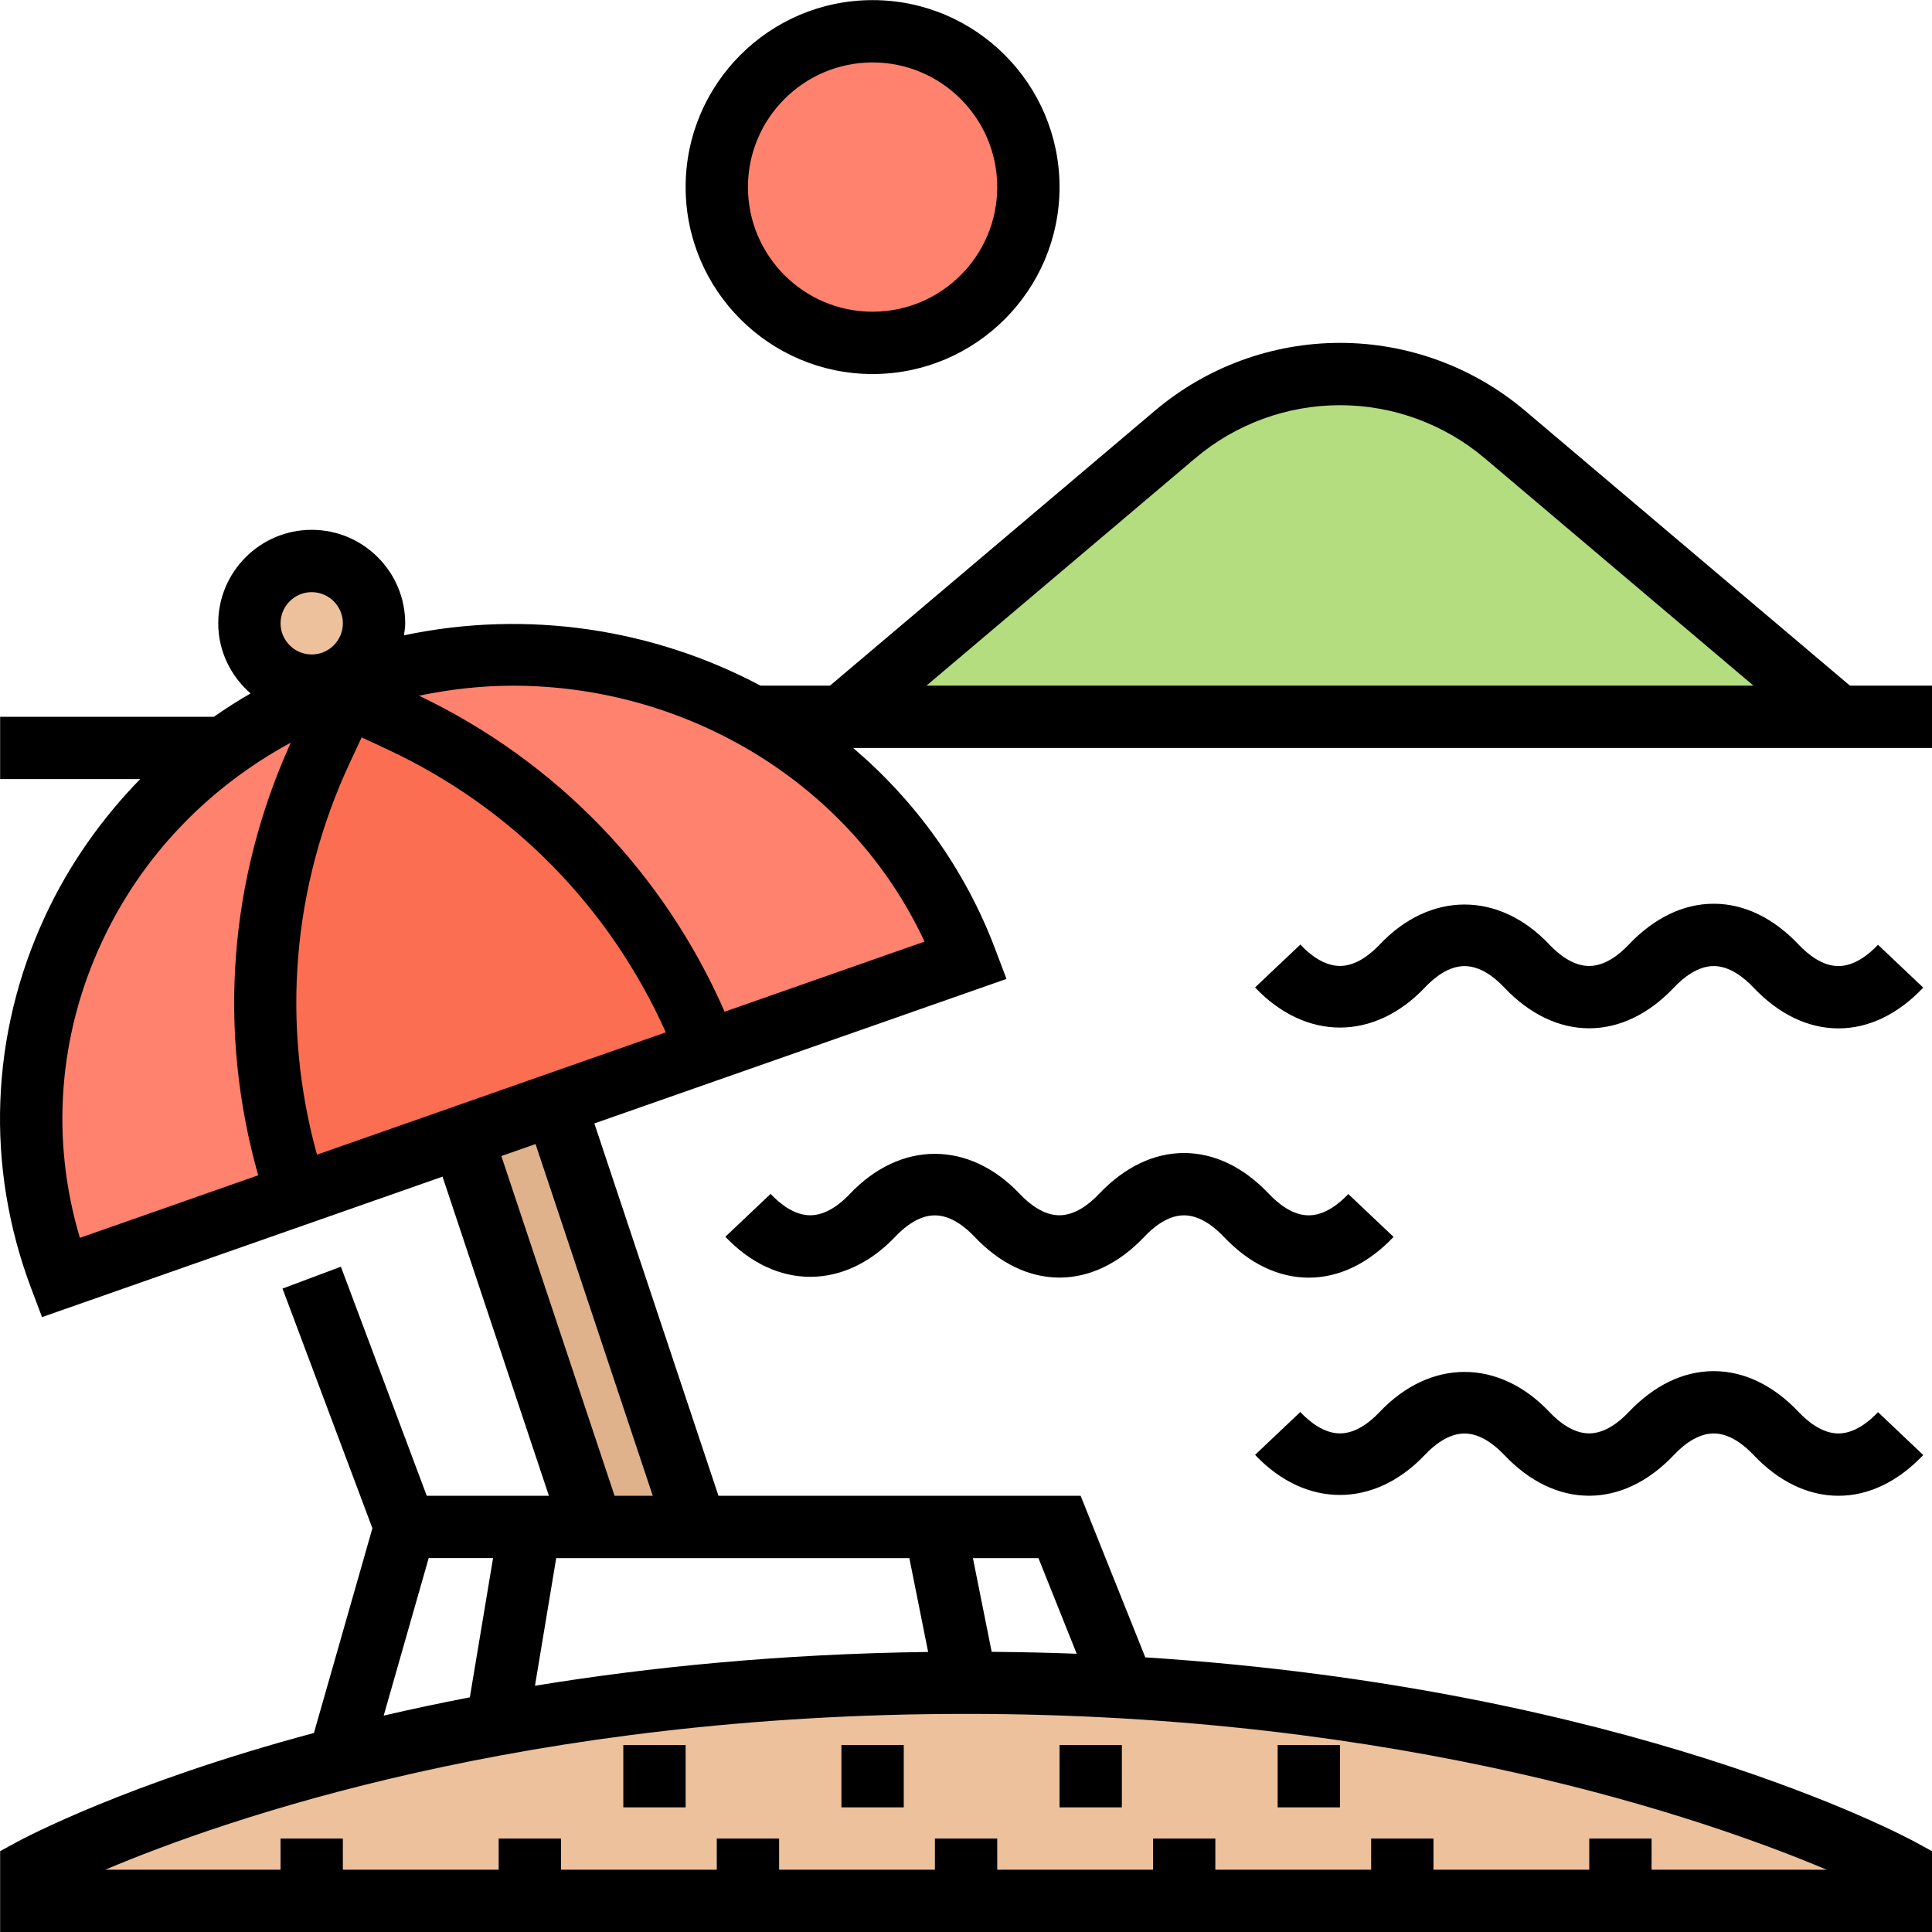 <svg height="496pt" viewBox="0 0 496.03 496" width="496pt" xmlns="http://www.w3.org/2000/svg"><path d="m152.031 392.016-48-144 24-8 50.664 152zm0 0" fill="#dfb28b"/><path d="m488.031 488.016h-480v-8s88-48 240-48 240 48 240 48zm0 0" fill="#ecc19c"/><path d="m216.031 184.016 85.68-72.496c11.824-10.016 26.816-15.504 42.32-15.504 15.496 0 30.488 5.488 42.32 15.504l85.68 72.496zm0 0" fill="#b4dd7f"/><path d="m264.031 48.016c0 22.09-17.91 40-40 40-22.094 0-40-17.91-40-40 0-22.094 17.906-40 40-40 22.09 0 40 17.906 40 40zm0 0" fill="#ff826e"/><path d="m89.469 175.23c-64.215 22.52-97.312 90.93-73.949 152.785l232.512-81.535c-23.367-61.867-94.359-93.762-158.562-71.25zm0 0" fill="#ff826e"/><path d="m96.031 160.016c0 8.836-7.164 16-16 16s-16-7.164-16-16 7.164-16 16-16 16 7.164 16 16zm0 0" fill="#ecc19c"/><path d="m102.758 182.438-13.777-6.422-6.422 13.766c-17.105 36.684-19.062 78.57-5.617 116.699l105.625-37.043c-14.047-38.422-42.734-69.719-79.809-87zm0 0" fill="#fc6e51"/><path d="m224.031 96.016c26.473 0 48-21.527 48-48s-21.527-48-48-48-48 21.527-48 48 21.527 48 48 48zm0-80c17.648 0 32 14.352 32 32s-14.352 32-32 32-32-14.352-32-32 14.352-32 32-32zm0 0"/><path d="m482.168 242.551c-2.363 2.496-6.043 5.465-10.16 5.465-4.129 0-7.809-2.969-10.242-5.535-6.48-6.848-14.008-10.465-21.777-10.465-7.773 0-15.301 3.625-21.82 10.504-2.363 2.496-6.051 5.473-10.18 5.473-4.125 0-7.812-2.977-10.176-5.48-12.965-13.719-30.605-13.738-43.613 0-2.359 2.496-6.043 5.473-10.168 5.473-4.137 0-7.824-2.984-10.184-5.48l-11.617 11c12.977 13.719 30.602 13.742 43.617-.008 2.359-2.496 6.039-5.473 10.168-5.473 4.133 0 7.824 2.984 10.184 5.48 6.488 6.855 14.023 10.48 21.801 10.488 7.773 0 15.309-3.625 21.832-10.512 2.352-2.488 6.031-5.465 10.148-5.465 4.129 0 7.809 2.969 10.242 5.543 6.488 6.84 14.016 10.457 21.785 10.457 7.766 0 15.293-3.617 21.773-10.465zm0 0"/><path d="m336.016 328.016c7.766 0 15.293-3.617 21.773-10.465l-11.613-11c-2.371 2.496-6.051 5.465-10.168 5.465-4.129 0-7.809-2.969-10.242-5.535-6.48-6.848-14.008-10.465-21.777-10.465-7.773 0-15.301 3.625-21.82 10.504-2.363 2.496-6.051 5.48-10.18 5.48-4.125 0-7.812-2.984-10.176-5.488-12.965-13.703-30.605-13.73-43.613.008-2.359 2.496-6.043 5.48-10.168 5.48-4.137 0-7.824-2.984-10.184-5.488l-11.617 11c12.977 13.711 30.609 13.734 43.617-.008 2.359-2.496 6.039-5.48 10.168-5.48 4.133 0 7.824 2.984 10.184 5.488 6.488 6.848 14.023 10.48 21.801 10.488 7.773 0 15.309-3.625 21.832-10.512 2.352-2.496 6.031-5.473 10.148-5.473 4.129 0 7.809 2.969 10.242 5.535 6.488 6.848 14.016 10.465 21.793 10.465zm0 0"/><path d="m365.832 373.512c2.359-2.496 6.039-5.48 10.168-5.48 4.133 0 7.82 2.984 10.184 5.488 6.488 6.848 14.023 10.48 21.797 10.488 7.777 0 15.312-3.625 21.832-10.512 2.371-2.504 6.051-5.48 10.168-5.48 4.129 0 7.809 2.969 10.242 5.535 6.488 6.848 14.016 10.465 21.785 10.465 7.766 0 15.293-3.617 21.773-10.465l-11.613-11c-2.363 2.496-6.043 5.465-10.16 5.465-4.129 0-7.809-2.969-10.242-5.535-6.48-6.848-14.008-10.465-21.777-10.465-7.773 0-15.301 3.625-21.82 10.504-2.363 2.496-6.051 5.48-10.18 5.48-4.125 0-7.812-2.984-10.176-5.488-12.965-13.711-30.605-13.738-43.613.008-2.359 2.496-6.043 5.48-10.168 5.48-4.137 0-7.824-2.984-10.184-5.488l-11.617 11c12.961 13.719 30.582 13.734 43.602 0zm0 0"/><path d="m328.031 448.016h16v16h-16zm0 0"/><path d="m272.031 448.016h16v16h-16zm0 0"/><path d="m216.031 448.016h16v16h-16zm0 0"/><path d="m160.031 448.016h16v16h-16zm0 0"/><path d="m496.031 176.016h-21.074l-83.438-70.609c-13.258-11.215-30.121-17.391-47.488-17.391s-34.234 6.176-47.488 17.391l-83.441 70.609h-17.855c-27.281-14.488-59.664-19.641-91.527-12.914.137-1.023.312-2.031.312-3.086 0-13.234-10.77-24-24-24-13.234 0-24 10.766-24 24 0 7.199 3.254 13.598 8.297 18-3.25 1.863-6.371 3.887-9.418 6h-54.879v16h35.957c-9.902 10.168-18.199 21.879-24.324 35.023-14.188 30.426-15.473 64.449-3.633 95.801l2.758 7.305 102.824-36.059 27.312 81.93h-31.359l-22.047-58.816-14.984 5.625 23.078 61.527-15.016 52.566c-47.887 12.824-74.414 26.992-76.398 28.066l-4.168 2.277v20.754h496v-20.754l-4.168-2.27c-3.281-1.793-73.969-39.535-197.816-47.488l-16.602-41.488h-92.984l-31.863-95.594 105.809-37.102-2.895-7.664c-7.777-20.586-20.531-38.066-36.473-51.633h276.992zm-406.219 19.809 3.043-6.52 6.527 3.039c32.168 15 57.176 40.625 71.559 72.688l-89.559 31.406c-9.234-33.488-6.418-68.781 8.43-100.613zm-9.781-43.809c4.406 0 8 3.59 8 8 0 4.406-3.594 8-8 8-4.41 0-8-3.594-8-8 0-4.41 3.59-8 8-8zm-53.863 89.785c10.23-21.953 27.168-39.578 48.496-51.152-15.992 35.238-18.816 74.168-8.371 111.086l-45.781 16.059c-7.523-25.188-5.586-51.883 5.656-75.992zm212.125 182.309c-37.926.504-71.688 3.891-100.941 8.684l5.453-32.777h90.664zm-128.23-24.094h16.527l-5.961 35.75c-7.734 1.488-15.109 3.059-22.117 4.691zm313.969 80v-8h-16v8h-40v-8h-16v8h-40v-8h-16v8h-40v-8h-16v8h-40v-8h-16v8h-40v-8h-16v8h-40v-8h-16v8h-44.992c31.008-13.121 108.328-40 220.992-40 112.375 0 189.84 26.879 220.941 40zm-147.594-55.441c-7.102-.277-14.406-.422-21.832-.496l-4.816-24.062h16.824zm-108.848-40.559h-9.801l-29.07-87.223 8.777-3.082zm69.777-142.281-51.32 18c-15.641-35.664-43.082-64.207-78.465-81.137 8.039-1.664 16.121-2.566 24.121-2.566 44.598 0 86.695 24.984 105.664 65.703zm69.512-124.109c10.367-8.777 23.566-13.609 37.152-13.609 13.582 0 26.781 4.832 37.152 13.609l69.008 58.391h-212.32zm0 0"/></svg>